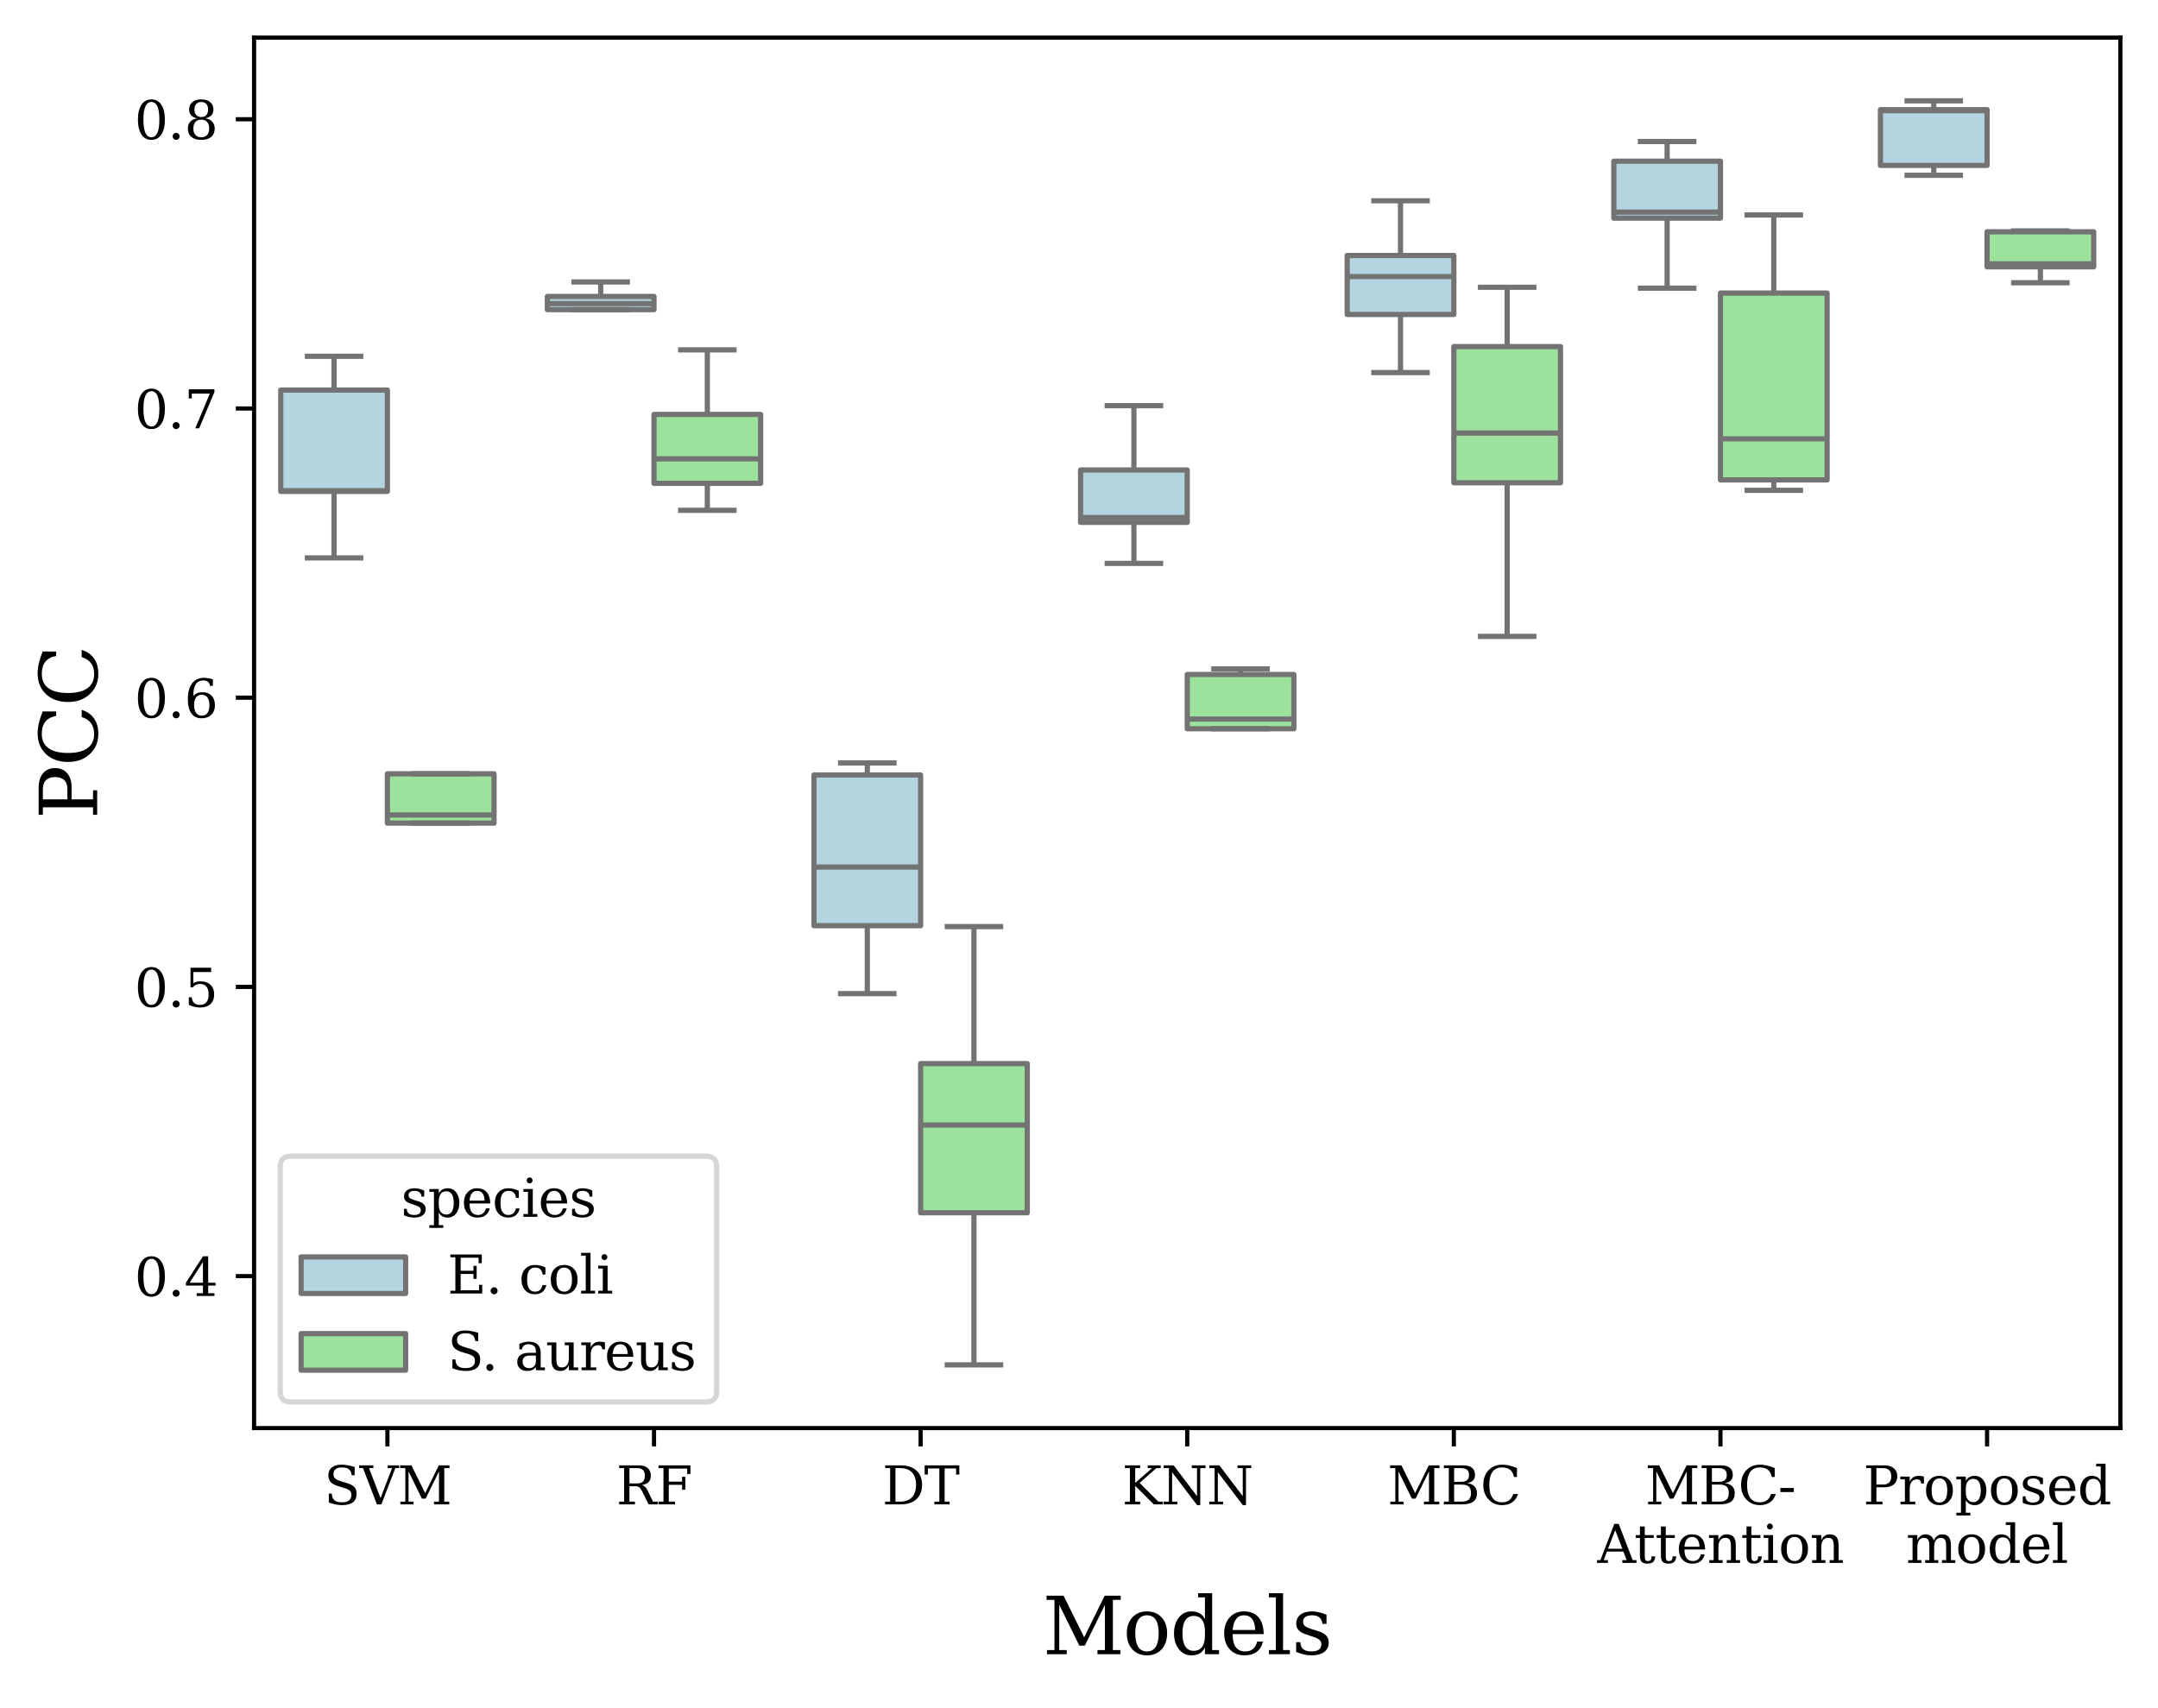 <?xml version="1.0" encoding="utf-8" standalone="no"?>
<!DOCTYPE svg PUBLIC "-//W3C//DTD SVG 1.1//EN"
  "http://www.w3.org/Graphics/SVG/1.1/DTD/svg11.dtd">
<svg xmlns:xlink="http://www.w3.org/1999/xlink" width="412.94pt" height="326.905pt" viewBox="0 0 412.94 326.905" xmlns="http://www.w3.org/2000/svg" version="1.1">
 <defs>
  <style type="text/css">*{stroke-linejoin: round; stroke-linecap: butt}</style>
 </defs>
 <g id="figure_1">
  <g id="patch_1">
   <path d="M 0 326.905 
L 412.94 326.905 
L 412.94 0 
L 0 0 
z
" style="fill: #ffffff"/>
  </g>
  <g id="axes_1">
   <g id="patch_2">
    <path d="M 48.62 273.312 
L 405.74 273.312 
L 405.74 7.2 
L 48.62 7.2 
z
" style="fill: #ffffff"/>
   </g>
   <g id="patch_3">
    <path d="M 74.129 465.634 
L 74.129 465.634 
L 74.129 465.634 
L 74.129 465.634 
z
" clip-path="url(#p4f1db05a1a)" style="fill: #b4d4df; stroke: #737373; stroke-linejoin: miter"/>
   </g>
   <g id="patch_4">
    <path d="M 74.129 465.634 
L 74.129 465.634 
L 74.129 465.634 
L 74.129 465.634 
z
" clip-path="url(#p4f1db05a1a)" style="fill: #9ce29c; stroke: #737373; stroke-linejoin: miter"/>
   </g>
   <g id="matplotlib.axis_1">
    <g id="xtick_1">
     <g id="line2d_1">
      <defs>
       <path id="mb37454477f" d="M 0 0 
L 0 3.5 
" style="stroke: #000000; stroke-width: 0.8"/>
      </defs>
      <g>
       <use xlink:href="#mb37454477f" x="74.129" y="273.312" style="stroke: #000000; stroke-width: 0.8"/>
      </g>
     </g>
     <g id="text_1">
      <!-- SVM -->
      <g transform="translate(61.973 287.91) scale(0.1 -0.1)">
       <defs>
        <path id="DejaVuSerif-53" d="M 594 225 
L 594 1288 
L 953 1284 
Q 969 753 1261 498 
Q 1553 244 2150 244 
Q 2706 244 2998 464 
Q 3291 684 3291 1106 
Q 3291 1444 3114 1625 
Q 2938 1806 2369 1978 
L 1753 2163 
Q 1084 2366 811 2669 
Q 538 2972 538 3500 
Q 538 4094 959 4422 
Q 1381 4750 2144 4750 
Q 2469 4750 2856 4679 
Q 3244 4609 3681 4475 
L 3681 3481 
L 3328 3481 
Q 3275 3975 2998 4195 
Q 2722 4416 2156 4416 
Q 1663 4416 1405 4214 
Q 1147 4013 1147 3628 
Q 1147 3294 1340 3103 
Q 1534 2913 2163 2725 
L 2741 2553 
Q 3375 2363 3645 2067 
Q 3916 1772 3916 1275 
Q 3916 597 3481 253 
Q 3047 -91 2188 -91 
Q 1803 -91 1404 -12 
Q 1006 66 594 225 
z
" transform="scale(0.016)"/>
        <path id="DejaVuSerif-56" d="M 1119 4331 
L 2497 750 
L 3872 4331 
L 3347 4331 
L 3347 4666 
L 4716 4666 
L 4716 4331 
L 4263 4331 
L 2597 0 
L 2059 0 
L 403 4331 
L -63 4331 
L -63 4666 
L 1638 4666 
L 1638 4331 
L 1119 4331 
z
" transform="scale(0.016)"/>
        <path id="DejaVuSerif-4d" d="M 353 0 
L 353 331 
L 947 331 
L 947 4331 
L 319 4331 
L 319 4666 
L 1678 4666 
L 3316 1344 
L 4953 4666 
L 6228 4666 
L 6228 4331 
L 5606 4331 
L 5606 331 
L 6203 331 
L 6203 0 
L 4378 0 
L 4378 331 
L 4972 331 
L 4972 3938 
L 3372 684 
L 2931 684 
L 1331 3938 
L 1331 331 
L 1925 331 
L 1925 0 
L 353 0 
z
" transform="scale(0.016)"/>
       </defs>
       <use xlink:href="#DejaVuSerif-53"/>
       <use xlink:href="#DejaVuSerif-56" x="68.506"/>
       <use xlink:href="#DejaVuSerif-4d" x="140.723"/>
      </g>
     </g>
    </g>
    <g id="xtick_2">
     <g id="line2d_2">
      <g>
       <use xlink:href="#mb37454477f" x="125.146" y="273.312" style="stroke: #000000; stroke-width: 0.8"/>
      </g>
     </g>
     <g id="text_2">
      <!-- RF -->
      <g transform="translate(117.912 287.91) scale(0.1 -0.1)">
       <defs>
        <path id="DejaVuSerif-52" d="M 3066 2316 
Q 3284 2256 3442 2114 
Q 3600 1972 3725 1716 
L 4403 331 
L 4972 331 
L 4972 0 
L 3872 0 
L 3144 1484 
Q 2934 1916 2759 2042 
Q 2584 2169 2278 2169 
L 1581 2169 
L 1581 331 
L 2241 331 
L 2241 0 
L 353 0 
L 353 331 
L 947 331 
L 947 4331 
L 353 4331 
L 353 4666 
L 2719 4666 
Q 3400 4666 3770 4341 
Q 4141 4016 4141 3419 
Q 4141 2938 3870 2661 
Q 3600 2384 3066 2316 
z
M 1581 2503 
L 2503 2503 
Q 2975 2503 3200 2726 
Q 3425 2950 3425 3419 
Q 3425 3888 3200 4109 
Q 2975 4331 2503 4331 
L 1581 4331 
L 1581 2503 
z
" transform="scale(0.016)"/>
        <path id="DejaVuSerif-46" d="M 353 0 
L 353 331 
L 947 331 
L 947 4331 
L 353 4331 
L 353 4666 
L 4172 4666 
L 4172 3628 
L 3788 3628 
L 3788 4281 
L 1581 4281 
L 1581 2719 
L 3175 2719 
L 3175 3303 
L 3559 3303 
L 3559 1753 
L 3175 1753 
L 3175 2338 
L 1581 2338 
L 1581 331 
L 2328 331 
L 2328 0 
L 353 0 
z
" transform="scale(0.016)"/>
       </defs>
       <use xlink:href="#DejaVuSerif-52"/>
       <use xlink:href="#DejaVuSerif-46" x="75.293"/>
      </g>
     </g>
    </g>
    <g id="xtick_3">
     <g id="line2d_3">
      <g>
       <use xlink:href="#mb37454477f" x="176.163" y="273.312" style="stroke: #000000; stroke-width: 0.8"/>
      </g>
     </g>
     <g id="text_3">
      <!-- DT -->
      <g transform="translate(168.819 287.91) scale(0.1 -0.1)">
       <defs>
        <path id="DejaVuSerif-44" d="M 1581 331 
L 2163 331 
Q 3072 331 3558 850 
Q 4044 1369 4044 2338 
Q 4044 3306 3559 3818 
Q 3075 4331 2163 4331 
L 1581 4331 
L 1581 331 
z
M 353 0 
L 353 331 
L 947 331 
L 947 4331 
L 353 4331 
L 353 4666 
L 2209 4666 
Q 3416 4666 4089 4050 
Q 4763 3434 4763 2338 
Q 4763 1238 4088 619 
Q 3413 0 2209 0 
L 353 0 
z
" transform="scale(0.016)"/>
        <path id="DejaVuSerif-54" d="M 1222 0 
L 1222 331 
L 1819 331 
L 1819 4294 
L 447 4294 
L 447 3566 
L 63 3566 
L 63 4666 
L 4206 4666 
L 4206 3566 
L 3822 3566 
L 3822 4294 
L 2450 4294 
L 2450 331 
L 3047 331 
L 3047 0 
L 1222 0 
z
" transform="scale(0.016)"/>
       </defs>
       <use xlink:href="#DejaVuSerif-44"/>
       <use xlink:href="#DejaVuSerif-54" x="80.176"/>
      </g>
     </g>
    </g>
    <g id="xtick_4">
     <g id="line2d_4">
      <g>
       <use xlink:href="#mb37454477f" x="227.18" y="273.312" style="stroke: #000000; stroke-width: 0.8"/>
      </g>
     </g>
     <g id="text_4">
      <!-- KNN -->
      <g transform="translate(214.695 287.91) scale(0.1 -0.1)">
       <defs>
        <path id="DejaVuSerif-4b" d="M 353 0 
L 353 331 
L 947 331 
L 947 4331 
L 353 4331 
L 353 4666 
L 2175 4666 
L 2175 4331 
L 1581 4331 
L 1581 2566 
L 3591 4331 
L 3084 4331 
L 3084 4666 
L 4634 4666 
L 4634 4331 
L 4109 4331 
L 2106 2572 
L 4347 331 
L 4878 331 
L 4878 0 
L 3794 0 
L 1581 2216 
L 1581 331 
L 2175 331 
L 2175 0 
L 353 0 
z
" transform="scale(0.016)"/>
        <path id="DejaVuSerif-4e" d="M 313 0 
L 313 331 
L 941 331 
L 941 4331 
L 313 4331 
L 313 4666 
L 1509 4666 
L 4306 984 
L 4306 4331 
L 3681 4331 
L 3681 4666 
L 5319 4666 
L 5319 4331 
L 4691 4331 
L 4691 -91 
L 4313 -91 
L 1325 3841 
L 1325 331 
L 1953 331 
L 1953 0 
L 313 0 
z
" transform="scale(0.016)"/>
       </defs>
       <use xlink:href="#DejaVuSerif-4b"/>
       <use xlink:href="#DejaVuSerif-4e" x="74.707"/>
       <use xlink:href="#DejaVuSerif-4e" x="162.207"/>
      </g>
     </g>
    </g>
    <g id="xtick_5">
     <g id="line2d_5">
      <g>
       <use xlink:href="#mb37454477f" x="278.197" y="273.312" style="stroke: #000000; stroke-width: 0.8"/>
      </g>
     </g>
     <g id="text_5">
      <!-- MBC -->
      <g transform="translate(265.484 287.91) scale(0.1 -0.1)">
       <defs>
        <path id="DejaVuSerif-42" d="M 1581 331 
L 2516 331 
Q 3078 331 3337 575 
Q 3597 819 3597 1350 
Q 3597 1878 3339 2120 
Q 3081 2363 2516 2363 
L 1581 2363 
L 1581 331 
z
M 1581 2694 
L 2375 2694 
Q 2888 2694 3123 2891 
Q 3359 3088 3359 3513 
Q 3359 3941 3123 4136 
Q 2888 4331 2375 4331 
L 1581 4331 
L 1581 2694 
z
M 353 0 
L 353 331 
L 947 331 
L 947 4331 
L 353 4331 
L 353 4666 
L 2656 4666 
Q 3363 4666 3720 4377 
Q 4078 4088 4078 3513 
Q 4078 3097 3829 2850 
Q 3581 2603 3103 2547 
Q 3697 2472 4005 2167 
Q 4313 1863 4313 1350 
Q 4313 656 3875 328 
Q 3438 0 2509 0 
L 353 0 
z
" transform="scale(0.016)"/>
        <path id="DejaVuSerif-43" d="M 4513 1234 
Q 4306 581 3820 245 
Q 3334 -91 2591 -91 
Q 2134 -91 1743 65 
Q 1353 222 1050 525 
Q 700 875 529 1320 
Q 359 1766 359 2328 
Q 359 3416 987 4083 
Q 1616 4750 2644 4750 
Q 3025 4750 3456 4650 
Q 3888 4550 4384 4347 
L 4384 3272 
L 4031 3272 
Q 3916 3859 3567 4137 
Q 3219 4416 2591 4416 
Q 1844 4416 1459 3886 
Q 1075 3356 1075 2328 
Q 1075 1303 1459 773 
Q 1844 244 2591 244 
Q 3113 244 3450 492 
Q 3788 741 3938 1234 
L 4513 1234 
z
" transform="scale(0.016)"/>
       </defs>
       <use xlink:href="#DejaVuSerif-4d"/>
       <use xlink:href="#DejaVuSerif-42" x="102.393"/>
       <use xlink:href="#DejaVuSerif-43" x="177.754"/>
      </g>
     </g>
    </g>
    <g id="xtick_6">
     <g id="line2d_6">
      <g>
       <use xlink:href="#mb37454477f" x="329.215" y="273.312" style="stroke: #000000; stroke-width: 0.8"/>
      </g>
     </g>
     <g id="text_6">
      <!-- MBC- -->
      <g transform="translate(314.811 287.91) scale(0.1 -0.1)">
       <defs>
        <path id="DejaVuSerif-2d" d="M 281 1959 
L 1881 1959 
L 1881 1472 
L 281 1472 
L 281 1959 
z
" transform="scale(0.016)"/>
       </defs>
       <use xlink:href="#DejaVuSerif-4d"/>
       <use xlink:href="#DejaVuSerif-42" x="102.393"/>
       <use xlink:href="#DejaVuSerif-43" x="177.754"/>
       <use xlink:href="#DejaVuSerif-2d" x="254.268"/>
      </g>
      <!-- Attention -->
      <g transform="translate(305.654 299.108) scale(0.1 -0.1)">
       <defs>
        <path id="DejaVuSerif-41" d="M 1281 1691 
L 2994 1691 
L 2138 3909 
L 1281 1691 
z
M -38 0 
L -38 331 
L 372 331 
L 2034 4666 
L 2559 4666 
L 4225 331 
L 4684 331 
L 4684 0 
L 2988 0 
L 2988 331 
L 3506 331 
L 3116 1356 
L 1153 1356 
L 763 331 
L 1275 331 
L 1275 0 
L -38 0 
z
" transform="scale(0.016)"/>
        <path id="DejaVuSerif-74" d="M 691 2988 
L 184 2988 
L 184 3322 
L 691 3322 
L 691 4353 
L 1269 4353 
L 1269 3322 
L 2350 3322 
L 2350 2988 
L 1269 2988 
L 1269 878 
Q 1269 456 1350 337 
Q 1431 219 1650 219 
Q 1875 219 1978 351 
Q 2081 484 2088 781 
L 2522 781 
Q 2497 328 2275 118 
Q 2053 -91 1600 -91 
Q 1103 -91 897 129 
Q 691 350 691 878 
L 691 2988 
z
" transform="scale(0.016)"/>
        <path id="DejaVuSerif-65" d="M 3469 1600 
L 991 1600 
L 991 1575 
Q 991 903 1244 561 
Q 1497 219 1991 219 
Q 2369 219 2611 417 
Q 2853 616 2950 1006 
L 3413 1006 
Q 3275 459 2904 184 
Q 2534 -91 1931 -91 
Q 1203 -91 761 389 
Q 319 869 319 1663 
Q 319 2450 753 2931 
Q 1188 3413 1894 3413 
Q 2647 3413 3050 2948 
Q 3453 2484 3469 1600 
z
M 2791 1931 
Q 2772 2513 2545 2808 
Q 2319 3103 1894 3103 
Q 1497 3103 1269 2806 
Q 1041 2509 991 1931 
L 2791 1931 
z
" transform="scale(0.016)"/>
        <path id="DejaVuSerif-6e" d="M 263 0 
L 263 331 
L 781 331 
L 781 2988 
L 231 2988 
L 231 3322 
L 1356 3322 
L 1356 2731 
Q 1516 3069 1770 3241 
Q 2025 3413 2363 3413 
Q 2913 3413 3172 3097 
Q 3431 2781 3431 2113 
L 3431 331 
L 3944 331 
L 3944 0 
L 2356 0 
L 2356 331 
L 2853 331 
L 2853 1931 
Q 2853 2541 2703 2767 
Q 2553 2994 2175 2994 
Q 1775 2994 1565 2701 
Q 1356 2409 1356 1850 
L 1356 331 
L 1856 331 
L 1856 0 
L 263 0 
z
" transform="scale(0.016)"/>
        <path id="DejaVuSerif-69" d="M 622 4353 
Q 622 4497 726 4603 
Q 831 4709 978 4709 
Q 1122 4709 1226 4603 
Q 1331 4497 1331 4353 
Q 1331 4206 1228 4103 
Q 1125 4000 978 4000 
Q 831 4000 726 4103 
Q 622 4206 622 4353 
z
M 1356 331 
L 1900 331 
L 1900 0 
L 231 0 
L 231 331 
L 781 331 
L 781 2988 
L 231 2988 
L 231 3322 
L 1356 3322 
L 1356 331 
z
" transform="scale(0.016)"/>
        <path id="DejaVuSerif-6f" d="M 1925 219 
Q 2388 219 2623 584 
Q 2859 950 2859 1663 
Q 2859 2375 2623 2739 
Q 2388 3103 1925 3103 
Q 1463 3103 1227 2739 
Q 991 2375 991 1663 
Q 991 950 1228 584 
Q 1466 219 1925 219 
z
M 1925 -91 
Q 1200 -91 759 389 
Q 319 869 319 1663 
Q 319 2456 758 2934 
Q 1197 3413 1925 3413 
Q 2653 3413 3092 2934 
Q 3531 2456 3531 1663 
Q 3531 869 3092 389 
Q 2653 -91 1925 -91 
z
" transform="scale(0.016)"/>
       </defs>
       <use xlink:href="#DejaVuSerif-41"/>
       <use xlink:href="#DejaVuSerif-74" x="70.467"/>
       <use xlink:href="#DejaVuSerif-74" x="110.652"/>
       <use xlink:href="#DejaVuSerif-65" x="150.838"/>
       <use xlink:href="#DejaVuSerif-6e" x="210.018"/>
       <use xlink:href="#DejaVuSerif-74" x="274.422"/>
       <use xlink:href="#DejaVuSerif-69" x="314.607"/>
       <use xlink:href="#DejaVuSerif-6f" x="346.59"/>
       <use xlink:href="#DejaVuSerif-6e" x="406.795"/>
      </g>
     </g>
    </g>
    <g id="xtick_7">
     <g id="line2d_7">
      <g>
       <use xlink:href="#mb37454477f" x="380.232" y="273.312" style="stroke: #000000; stroke-width: 0.8"/>
      </g>
     </g>
     <g id="text_7">
      <!-- Proposed -->
      <g transform="translate(356.531 287.91) scale(0.1 -0.1)">
       <defs>
        <path id="DejaVuSerif-50" d="M 1581 2375 
L 2406 2375 
Q 2872 2375 3115 2626 
Q 3359 2878 3359 3353 
Q 3359 3831 3115 4081 
Q 2872 4331 2406 4331 
L 1581 4331 
L 1581 2375 
z
M 353 0 
L 353 331 
L 947 331 
L 947 4331 
L 353 4331 
L 353 4666 
L 2559 4666 
Q 3259 4666 3668 4311 
Q 4078 3956 4078 3353 
Q 4078 2753 3668 2397 
Q 3259 2041 2559 2041 
L 1581 2041 
L 1581 331 
L 2303 331 
L 2303 0 
L 353 0 
z
" transform="scale(0.016)"/>
        <path id="DejaVuSerif-72" d="M 3059 3328 
L 3059 2497 
L 2728 2497 
Q 2713 2744 2591 2866 
Q 2469 2988 2234 2988 
Q 1809 2988 1582 2694 
Q 1356 2400 1356 1850 
L 1356 331 
L 2022 331 
L 2022 0 
L 263 0 
L 263 331 
L 781 331 
L 781 2994 
L 231 2994 
L 231 3322 
L 1356 3322 
L 1356 2731 
Q 1525 3078 1790 3245 
Q 2056 3413 2438 3413 
Q 2578 3413 2733 3391 
Q 2888 3369 3059 3328 
z
" transform="scale(0.016)"/>
        <path id="DejaVuSerif-70" d="M 1313 1825 
L 1313 1497 
Q 1313 897 1542 583 
Q 1772 269 2209 269 
Q 2650 269 2876 622 
Q 3103 975 3103 1663 
Q 3103 2353 2876 2703 
Q 2650 3053 2209 3053 
Q 1772 3053 1542 2737 
Q 1313 2422 1313 1825 
z
M 738 2988 
L 184 2988 
L 184 3322 
L 1313 3322 
L 1313 2803 
Q 1481 3116 1742 3264 
Q 2003 3413 2388 3413 
Q 3000 3413 3387 2928 
Q 3775 2444 3775 1663 
Q 3775 881 3387 395 
Q 3000 -91 2388 -91 
Q 2003 -91 1742 57 
Q 1481 206 1313 519 
L 1313 -997 
L 1856 -997 
L 1856 -1331 
L 184 -1331 
L 184 -997 
L 738 -997 
L 738 2988 
z
" transform="scale(0.016)"/>
        <path id="DejaVuSerif-73" d="M 359 184 
L 359 959 
L 691 959 
Q 703 588 923 403 
Q 1144 219 1575 219 
Q 1963 219 2166 364 
Q 2369 509 2369 788 
Q 2369 1006 2220 1140 
Q 2072 1275 1594 1428 
L 1178 1569 
Q 750 1706 558 1912 
Q 366 2119 366 2438 
Q 366 2894 700 3153 
Q 1034 3413 1625 3413 
Q 1888 3413 2178 3344 
Q 2469 3275 2778 3144 
L 2778 2419 
L 2447 2419 
Q 2434 2741 2221 2922 
Q 2009 3103 1644 3103 
Q 1281 3103 1095 2975 
Q 909 2847 909 2591 
Q 909 2381 1050 2254 
Q 1191 2128 1613 1997 
L 2069 1856 
Q 2541 1709 2748 1489 
Q 2956 1269 2956 922 
Q 2956 450 2595 179 
Q 2234 -91 1600 -91 
Q 1278 -91 972 -22 
Q 666 47 359 184 
z
" transform="scale(0.016)"/>
        <path id="DejaVuSerif-64" d="M 3359 331 
L 3909 331 
L 3909 0 
L 2784 0 
L 2784 519 
Q 2616 206 2355 57 
Q 2094 -91 1709 -91 
Q 1097 -91 708 395 
Q 319 881 319 1663 
Q 319 2444 706 2928 
Q 1094 3413 1709 3413 
Q 2094 3413 2355 3264 
Q 2616 3116 2784 2803 
L 2784 4531 
L 2241 4531 
L 2241 4863 
L 3359 4863 
L 3359 331 
z
M 2784 1497 
L 2784 1825 
Q 2784 2422 2554 2737 
Q 2325 3053 1888 3053 
Q 1444 3053 1217 2703 
Q 991 2353 991 1663 
Q 991 975 1217 622 
Q 1444 269 1888 269 
Q 2325 269 2554 583 
Q 2784 897 2784 1497 
z
" transform="scale(0.016)"/>
       </defs>
       <use xlink:href="#DejaVuSerif-50"/>
       <use xlink:href="#DejaVuSerif-72" x="67.285"/>
       <use xlink:href="#DejaVuSerif-6f" x="115.088"/>
       <use xlink:href="#DejaVuSerif-70" x="175.293"/>
       <use xlink:href="#DejaVuSerif-6f" x="239.307"/>
       <use xlink:href="#DejaVuSerif-73" x="299.512"/>
       <use xlink:href="#DejaVuSerif-65" x="350.83"/>
       <use xlink:href="#DejaVuSerif-64" x="410.01"/>
      </g>
      <!-- model -->
      <g transform="translate(364.721 299.108) scale(0.1 -0.1)">
       <defs>
        <path id="DejaVuSerif-6d" d="M 3316 2675 
Q 3481 3041 3739 3227 
Q 3997 3413 4341 3413 
Q 4863 3413 5119 3089 
Q 5375 2766 5375 2113 
L 5375 331 
L 5894 331 
L 5894 0 
L 4300 0 
L 4300 331 
L 4800 331 
L 4800 2047 
Q 4800 2556 4650 2772 
Q 4500 2988 4153 2988 
Q 3769 2988 3567 2697 
Q 3366 2406 3366 1850 
L 3366 331 
L 3866 331 
L 3866 0 
L 2291 0 
L 2291 331 
L 2791 331 
L 2791 2069 
Q 2791 2566 2641 2777 
Q 2491 2988 2144 2988 
Q 1759 2988 1557 2697 
Q 1356 2406 1356 1850 
L 1356 331 
L 1856 331 
L 1856 0 
L 263 0 
L 263 331 
L 781 331 
L 781 2994 
L 231 2994 
L 231 3322 
L 1356 3322 
L 1356 2731 
Q 1516 3063 1762 3238 
Q 2009 3413 2322 3413 
Q 2709 3413 2968 3220 
Q 3228 3028 3316 2675 
z
" transform="scale(0.016)"/>
        <path id="DejaVuSerif-6c" d="M 1313 331 
L 1856 331 
L 1856 0 
L 184 0 
L 184 331 
L 738 331 
L 738 4531 
L 184 4531 
L 184 4863 
L 1313 4863 
L 1313 331 
z
" transform="scale(0.016)"/>
       </defs>
       <use xlink:href="#DejaVuSerif-6d"/>
       <use xlink:href="#DejaVuSerif-6f" x="94.824"/>
       <use xlink:href="#DejaVuSerif-64" x="155.029"/>
       <use xlink:href="#DejaVuSerif-65" x="219.043"/>
       <use xlink:href="#DejaVuSerif-6c" x="278.223"/>
      </g>
     </g>
    </g>
    <g id="text_8">
     <!-- Models -->
     <g transform="translate(199.498 316.586) scale(0.15 -0.15)">
      <use xlink:href="#DejaVuSerif-4d"/>
      <use xlink:href="#DejaVuSerif-6f" x="102.393"/>
      <use xlink:href="#DejaVuSerif-64" x="162.598"/>
      <use xlink:href="#DejaVuSerif-65" x="226.611"/>
      <use xlink:href="#DejaVuSerif-6c" x="285.791"/>
      <use xlink:href="#DejaVuSerif-73" x="317.773"/>
     </g>
    </g>
   </g>
   <g id="matplotlib.axis_2">
    <g id="ytick_1">
     <g id="line2d_8">
      <defs>
       <path id="m76926721e9" d="M 0 0 
L -3.5 0 
" style="stroke: #000000; stroke-width: 0.8"/>
      </defs>
      <g>
       <use xlink:href="#m76926721e9" x="48.62" y="244.228" style="stroke: #000000; stroke-width: 0.8"/>
      </g>
     </g>
     <g id="text_9">
      <!-- 0.4 -->
      <g transform="translate(25.717 248.028) scale(0.1 -0.1)">
       <defs>
        <path id="DejaVuSerif-30" d="M 2034 219 
Q 2513 219 2750 744 
Q 2988 1269 2988 2328 
Q 2988 3391 2750 3916 
Q 2513 4441 2034 4441 
Q 1556 4441 1318 3916 
Q 1081 3391 1081 2328 
Q 1081 1269 1318 744 
Q 1556 219 2034 219 
z
M 2034 -91 
Q 1275 -91 848 546 
Q 422 1184 422 2328 
Q 422 3475 848 4112 
Q 1275 4750 2034 4750 
Q 2797 4750 3222 4112 
Q 3647 3475 3647 2328 
Q 3647 1184 3222 546 
Q 2797 -91 2034 -91 
z
" transform="scale(0.016)"/>
        <path id="DejaVuSerif-2e" d="M 603 325 
Q 603 500 722 622 
Q 841 744 1019 744 
Q 1191 744 1312 622 
Q 1434 500 1434 325 
Q 1434 153 1312 31 
Q 1191 -91 1019 -91 
Q 841 -91 722 29 
Q 603 150 603 325 
z
" transform="scale(0.016)"/>
        <path id="DejaVuSerif-34" d="M 2234 1581 
L 2234 4063 
L 641 1581 
L 2234 1581 
z
M 3609 0 
L 1484 0 
L 1484 331 
L 2234 331 
L 2234 1247 
L 197 1247 
L 197 1588 
L 2241 4750 
L 2859 4750 
L 2859 1581 
L 3750 1581 
L 3750 1247 
L 2859 1247 
L 2859 331 
L 3609 331 
L 3609 0 
z
" transform="scale(0.016)"/>
       </defs>
       <use xlink:href="#DejaVuSerif-30"/>
       <use xlink:href="#DejaVuSerif-2e" x="63.623"/>
       <use xlink:href="#DejaVuSerif-34" x="95.41"/>
      </g>
     </g>
    </g>
    <g id="ytick_2">
     <g id="line2d_9">
      <g>
       <use xlink:href="#m76926721e9" x="48.62" y="188.877" style="stroke: #000000; stroke-width: 0.8"/>
      </g>
     </g>
     <g id="text_10">
      <!-- 0.5 -->
      <g transform="translate(25.717 192.676) scale(0.1 -0.1)">
       <defs>
        <path id="DejaVuSerif-35" d="M 3219 4666 
L 3219 4153 
L 1081 4153 
L 1081 2816 
Q 1244 2928 1461 2984 
Q 1678 3041 1947 3041 
Q 2703 3041 3140 2622 
Q 3578 2203 3578 1478 
Q 3578 738 3136 323 
Q 2694 -91 1894 -91 
Q 1572 -91 1234 -12 
Q 897 66 544 225 
L 544 1131 
L 897 1131 
Q 925 688 1179 453 
Q 1434 219 1894 219 
Q 2388 219 2653 544 
Q 2919 869 2919 1478 
Q 2919 2084 2655 2407 
Q 2391 2731 1894 2731 
Q 1613 2731 1398 2631 
Q 1184 2531 1019 2322 
L 750 2322 
L 750 4666 
L 3219 4666 
z
" transform="scale(0.016)"/>
       </defs>
       <use xlink:href="#DejaVuSerif-30"/>
       <use xlink:href="#DejaVuSerif-2e" x="63.623"/>
       <use xlink:href="#DejaVuSerif-35" x="95.41"/>
      </g>
     </g>
    </g>
    <g id="ytick_3">
     <g id="line2d_10">
      <g>
       <use xlink:href="#m76926721e9" x="48.62" y="133.526" style="stroke: #000000; stroke-width: 0.8"/>
      </g>
     </g>
     <g id="text_11">
      <!-- 0.6 -->
      <g transform="translate(25.717 137.325) scale(0.1 -0.1)">
       <defs>
        <path id="DejaVuSerif-36" d="M 2094 219 
Q 2534 219 2771 542 
Q 3009 866 3009 1472 
Q 3009 2078 2771 2401 
Q 2534 2725 2094 2725 
Q 1647 2725 1412 2412 
Q 1178 2100 1178 1509 
Q 1178 888 1415 553 
Q 1653 219 2094 219 
z
M 1075 2569 
Q 1288 2803 1556 2918 
Q 1825 3034 2163 3034 
Q 2859 3034 3264 2615 
Q 3669 2197 3669 1472 
Q 3669 763 3233 336 
Q 2797 -91 2069 -91 
Q 1278 -91 853 498 
Q 428 1088 428 2181 
Q 428 3406 931 4078 
Q 1434 4750 2350 4750 
Q 2597 4750 2869 4703 
Q 3141 4656 3425 4563 
L 3425 3794 
L 3072 3794 
Q 3034 4109 2831 4275 
Q 2628 4441 2284 4441 
Q 1678 4441 1381 3981 
Q 1084 3522 1075 2569 
z
" transform="scale(0.016)"/>
       </defs>
       <use xlink:href="#DejaVuSerif-30"/>
       <use xlink:href="#DejaVuSerif-2e" x="63.623"/>
       <use xlink:href="#DejaVuSerif-36" x="95.41"/>
      </g>
     </g>
    </g>
    <g id="ytick_4">
     <g id="line2d_11">
      <g>
       <use xlink:href="#m76926721e9" x="48.62" y="78.175" style="stroke: #000000; stroke-width: 0.8"/>
      </g>
     </g>
     <g id="text_12">
      <!-- 0.7 -->
      <g transform="translate(25.717 81.974) scale(0.1 -0.1)">
       <defs>
        <path id="DejaVuSerif-37" d="M 3609 4347 
L 1784 0 
L 1319 0 
L 3059 4153 
L 903 4153 
L 903 3578 
L 538 3578 
L 538 4666 
L 3609 4666 
L 3609 4347 
z
" transform="scale(0.016)"/>
       </defs>
       <use xlink:href="#DejaVuSerif-30"/>
       <use xlink:href="#DejaVuSerif-2e" x="63.623"/>
       <use xlink:href="#DejaVuSerif-37" x="95.41"/>
      </g>
     </g>
    </g>
    <g id="ytick_5">
     <g id="line2d_12">
      <g>
       <use xlink:href="#m76926721e9" x="48.62" y="22.823" style="stroke: #000000; stroke-width: 0.8"/>
      </g>
     </g>
     <g id="text_13">
      <!-- 0.8 -->
      <g transform="translate(25.717 26.622) scale(0.1 -0.1)">
       <defs>
        <path id="DejaVuSerif-38" d="M 2981 1275 
Q 2981 1775 2732 2051 
Q 2484 2328 2034 2328 
Q 1584 2328 1336 2051 
Q 1088 1775 1088 1275 
Q 1088 772 1336 495 
Q 1584 219 2034 219 
Q 2484 219 2732 495 
Q 2981 772 2981 1275 
z
M 2853 3541 
Q 2853 3966 2637 4203 
Q 2422 4441 2034 4441 
Q 1650 4441 1433 4203 
Q 1216 3966 1216 3541 
Q 1216 3113 1433 2875 
Q 1650 2638 2034 2638 
Q 2422 2638 2637 2875 
Q 2853 3113 2853 3541 
z
M 2516 2484 
Q 3047 2413 3344 2092 
Q 3641 1772 3641 1275 
Q 3641 619 3225 264 
Q 2809 -91 2034 -91 
Q 1263 -91 845 264 
Q 428 619 428 1275 
Q 428 1772 725 2092 
Q 1022 2413 1556 2484 
Q 1084 2569 832 2842 
Q 581 3116 581 3541 
Q 581 4103 968 4426 
Q 1356 4750 2034 4750 
Q 2713 4750 3100 4426 
Q 3488 4103 3488 3541 
Q 3488 3116 3236 2842 
Q 2984 2569 2516 2484 
z
" transform="scale(0.016)"/>
       </defs>
       <use xlink:href="#DejaVuSerif-30"/>
       <use xlink:href="#DejaVuSerif-2e" x="63.623"/>
       <use xlink:href="#DejaVuSerif-38" x="95.41"/>
      </g>
     </g>
    </g>
    <g id="text_14">
     <!-- PCC -->
     <g transform="translate(18.598 156.779) rotate(-90) scale(0.15 -0.15)">
      <use xlink:href="#DejaVuSerif-50"/>
      <use xlink:href="#DejaVuSerif-43" x="67.285"/>
      <use xlink:href="#DejaVuSerif-43" x="143.799"/>
     </g>
    </g>
   </g>
   <g id="patch_5">
    <path d="M 53.722 94.042 
L 74.129 94.042 
L 74.129 74.652 
L 53.722 74.652 
L 53.722 94.042 
z
" clip-path="url(#p4f1db05a1a)" style="fill: #b4d4df; stroke: #737373; stroke-linejoin: miter"/>
   </g>
   <g id="line2d_13">
    <path d="M 63.925 94.042 
L 63.925 106.779 
" clip-path="url(#p4f1db05a1a)" style="fill: none; stroke: #737373"/>
   </g>
   <g id="line2d_14">
    <path d="M 63.925 74.652 
L 63.925 68.189 
" clip-path="url(#p4f1db05a1a)" style="fill: none; stroke: #737373"/>
   </g>
   <g id="line2d_15">
    <path d="M 58.824 106.779 
L 69.027 106.779 
" clip-path="url(#p4f1db05a1a)" style="fill: none; stroke: #737373; stroke-linecap: square"/>
   </g>
   <g id="line2d_16">
    <path d="M 58.824 68.189 
L 69.027 68.189 
" clip-path="url(#p4f1db05a1a)" style="fill: none; stroke: #737373; stroke-linecap: square"/>
   </g>
   <g id="patch_6">
    <path d="M 104.739 59.263 
L 125.146 59.263 
L 125.146 56.739 
L 104.739 56.739 
L 104.739 59.263 
z
" clip-path="url(#p4f1db05a1a)" style="fill: #b4d4df; stroke: #737373; stroke-linejoin: miter"/>
   </g>
   <g id="line2d_17">
    <path d="M 114.943 59.263 
L 114.943 59.263 
" clip-path="url(#p4f1db05a1a)" style="fill: none; stroke: #737373"/>
   </g>
   <g id="line2d_18">
    <path d="M 114.943 56.739 
L 114.943 53.964 
" clip-path="url(#p4f1db05a1a)" style="fill: none; stroke: #737373"/>
   </g>
   <g id="line2d_19">
    <path d="M 109.841 59.263 
L 120.044 59.263 
" clip-path="url(#p4f1db05a1a)" style="fill: none; stroke: #737373; stroke-linecap: square"/>
   </g>
   <g id="line2d_20">
    <path d="M 109.841 53.964 
L 120.044 53.964 
" clip-path="url(#p4f1db05a1a)" style="fill: none; stroke: #737373; stroke-linecap: square"/>
   </g>
   <g id="patch_7">
    <path d="M 155.756 177.164 
L 176.163 177.164 
L 176.163 148.316 
L 155.756 148.316 
L 155.756 177.164 
z
" clip-path="url(#p4f1db05a1a)" style="fill: #b4d4df; stroke: #737373; stroke-linejoin: miter"/>
   </g>
   <g id="line2d_21">
    <path d="M 165.96 177.164 
L 165.96 190.171 
" clip-path="url(#p4f1db05a1a)" style="fill: none; stroke: #737373"/>
   </g>
   <g id="line2d_22">
    <path d="M 165.96 148.316 
L 165.96 146.009 
" clip-path="url(#p4f1db05a1a)" style="fill: none; stroke: #737373"/>
   </g>
   <g id="line2d_23">
    <path d="M 160.858 190.171 
L 171.061 190.171 
" clip-path="url(#p4f1db05a1a)" style="fill: none; stroke: #737373; stroke-linecap: square"/>
   </g>
   <g id="line2d_24">
    <path d="M 160.858 146.009 
L 171.061 146.009 
" clip-path="url(#p4f1db05a1a)" style="fill: none; stroke: #737373; stroke-linecap: square"/>
   </g>
   <g id="patch_8">
    <path d="M 206.773 99.974 
L 227.18 99.974 
L 227.18 89.953 
L 206.773 89.953 
L 206.773 99.974 
z
" clip-path="url(#p4f1db05a1a)" style="fill: #b4d4df; stroke: #737373; stroke-linejoin: miter"/>
   </g>
   <g id="line2d_25">
    <path d="M 216.977 99.974 
L 216.977 107.825 
" clip-path="url(#p4f1db05a1a)" style="fill: none; stroke: #737373"/>
   </g>
   <g id="line2d_26">
    <path d="M 216.977 89.953 
L 216.977 77.642 
" clip-path="url(#p4f1db05a1a)" style="fill: none; stroke: #737373"/>
   </g>
   <g id="line2d_27">
    <path d="M 211.875 107.825 
L 222.079 107.825 
" clip-path="url(#p4f1db05a1a)" style="fill: none; stroke: #737373; stroke-linecap: square"/>
   </g>
   <g id="line2d_28">
    <path d="M 211.875 77.642 
L 222.079 77.642 
" clip-path="url(#p4f1db05a1a)" style="fill: none; stroke: #737373; stroke-linecap: square"/>
   </g>
   <g id="patch_9">
    <path d="M 257.791 60.185 
L 278.197 60.185 
L 278.197 48.894 
L 257.791 48.894 
L 257.791 60.185 
z
" clip-path="url(#p4f1db05a1a)" style="fill: #b4d4df; stroke: #737373; stroke-linejoin: miter"/>
   </g>
   <g id="line2d_29">
    <path d="M 267.994 60.185 
L 267.994 71.311 
" clip-path="url(#p4f1db05a1a)" style="fill: none; stroke: #737373"/>
   </g>
   <g id="line2d_30">
    <path d="M 267.994 48.894 
L 267.994 38.432 
" clip-path="url(#p4f1db05a1a)" style="fill: none; stroke: #737373"/>
   </g>
   <g id="line2d_31">
    <path d="M 262.892 71.311 
L 273.096 71.311 
" clip-path="url(#p4f1db05a1a)" style="fill: none; stroke: #737373; stroke-linecap: square"/>
   </g>
   <g id="line2d_32">
    <path d="M 262.892 38.432 
L 273.096 38.432 
" clip-path="url(#p4f1db05a1a)" style="fill: none; stroke: #737373; stroke-linecap: square"/>
   </g>
   <g id="patch_10">
    <path d="M 308.808 41.753 
L 329.215 41.753 
L 329.215 30.849 
L 308.808 30.849 
L 308.808 41.753 
z
" clip-path="url(#p4f1db05a1a)" style="fill: #b4d4df; stroke: #737373; stroke-linejoin: miter"/>
   </g>
   <g id="line2d_33">
    <path d="M 319.011 41.753 
L 319.011 55.148 
" clip-path="url(#p4f1db05a1a)" style="fill: none; stroke: #737373"/>
   </g>
   <g id="line2d_34">
    <path d="M 319.011 30.849 
L 319.011 27.085 
" clip-path="url(#p4f1db05a1a)" style="fill: none; stroke: #737373"/>
   </g>
   <g id="line2d_35">
    <path d="M 313.909 55.148 
L 324.113 55.148 
" clip-path="url(#p4f1db05a1a)" style="fill: none; stroke: #737373; stroke-linecap: square"/>
   </g>
   <g id="line2d_36">
    <path d="M 313.909 27.085 
L 324.113 27.085 
" clip-path="url(#p4f1db05a1a)" style="fill: none; stroke: #737373; stroke-linecap: square"/>
   </g>
   <g id="patch_11">
    <path d="M 359.825 31.659 
L 380.232 31.659 
L 380.232 20.997 
L 359.825 20.997 
L 359.825 31.659 
z
" clip-path="url(#p4f1db05a1a)" style="fill: #b4d4df; stroke: #737373; stroke-linejoin: miter"/>
   </g>
   <g id="line2d_37">
    <path d="M 370.028 31.659 
L 370.028 33.547 
" clip-path="url(#p4f1db05a1a)" style="fill: none; stroke: #737373"/>
   </g>
   <g id="line2d_38">
    <path d="M 370.028 20.997 
L 370.028 19.296 
" clip-path="url(#p4f1db05a1a)" style="fill: none; stroke: #737373"/>
   </g>
   <g id="line2d_39">
    <path d="M 364.927 33.547 
L 375.13 33.547 
" clip-path="url(#p4f1db05a1a)" style="fill: none; stroke: #737373; stroke-linecap: square"/>
   </g>
   <g id="line2d_40">
    <path d="M 364.927 19.296 
L 375.13 19.296 
" clip-path="url(#p4f1db05a1a)" style="fill: none; stroke: #737373; stroke-linecap: square"/>
   </g>
   <g id="patch_12">
    <path d="M 74.129 157.533 
L 94.536 157.533 
L 94.536 148.089 
L 74.129 148.089 
L 74.129 157.533 
z
" clip-path="url(#p4f1db05a1a)" style="fill: #9ce29c; stroke: #737373; stroke-linejoin: miter"/>
   </g>
   <g id="line2d_41">
    <path d="M 84.332 157.533 
L 84.332 157.533 
" clip-path="url(#p4f1db05a1a)" style="fill: none; stroke: #737373"/>
   </g>
   <g id="line2d_42">
    <path d="M 84.332 148.089 
L 84.332 148.089 
" clip-path="url(#p4f1db05a1a)" style="fill: none; stroke: #737373"/>
   </g>
   <g id="line2d_43">
    <path d="M 79.231 157.533 
L 89.434 157.533 
" clip-path="url(#p4f1db05a1a)" style="fill: none; stroke: #737373; stroke-linecap: square"/>
   </g>
   <g id="line2d_44">
    <path d="M 79.231 148.089 
L 89.434 148.089 
" clip-path="url(#p4f1db05a1a)" style="fill: none; stroke: #737373; stroke-linecap: square"/>
   </g>
   <g id="patch_13">
    <path d="M 125.146 92.504 
L 145.553 92.504 
L 145.553 79.314 
L 125.146 79.314 
L 125.146 92.504 
z
" clip-path="url(#p4f1db05a1a)" style="fill: #9ce29c; stroke: #737373; stroke-linejoin: miter"/>
   </g>
   <g id="line2d_45">
    <path d="M 135.349 92.504 
L 135.349 97.671 
" clip-path="url(#p4f1db05a1a)" style="fill: none; stroke: #737373"/>
   </g>
   <g id="line2d_46">
    <path d="M 135.349 79.314 
L 135.349 66.96 
" clip-path="url(#p4f1db05a1a)" style="fill: none; stroke: #737373"/>
   </g>
   <g id="line2d_47">
    <path d="M 130.248 97.671 
L 140.451 97.671 
" clip-path="url(#p4f1db05a1a)" style="fill: none; stroke: #737373; stroke-linecap: square"/>
   </g>
   <g id="line2d_48">
    <path d="M 130.248 66.96 
L 140.451 66.96 
" clip-path="url(#p4f1db05a1a)" style="fill: none; stroke: #737373; stroke-linecap: square"/>
   </g>
   <g id="patch_14">
    <path d="M 176.163 232.104 
L 196.57 232.104 
L 196.57 203.557 
L 176.163 203.557 
L 176.163 232.104 
z
" clip-path="url(#p4f1db05a1a)" style="fill: #9ce29c; stroke: #737373; stroke-linejoin: miter"/>
   </g>
   <g id="line2d_49">
    <path d="M 186.367 232.104 
L 186.367 261.216 
" clip-path="url(#p4f1db05a1a)" style="fill: none; stroke: #737373"/>
   </g>
   <g id="line2d_50">
    <path d="M 186.367 203.557 
L 186.367 177.341 
" clip-path="url(#p4f1db05a1a)" style="fill: none; stroke: #737373"/>
   </g>
   <g id="line2d_51">
    <path d="M 181.265 261.216 
L 191.468 261.216 
" clip-path="url(#p4f1db05a1a)" style="fill: none; stroke: #737373; stroke-linecap: square"/>
   </g>
   <g id="line2d_52">
    <path d="M 181.265 177.341 
L 191.468 177.341 
" clip-path="url(#p4f1db05a1a)" style="fill: none; stroke: #737373; stroke-linecap: square"/>
   </g>
   <g id="patch_15">
    <path d="M 227.18 139.474 
L 247.587 139.474 
L 247.587 129.086 
L 227.18 129.086 
L 227.18 139.474 
z
" clip-path="url(#p4f1db05a1a)" style="fill: #9ce29c; stroke: #737373; stroke-linejoin: miter"/>
   </g>
   <g id="line2d_53">
    <path d="M 237.384 139.474 
L 237.384 139.474 
" clip-path="url(#p4f1db05a1a)" style="fill: none; stroke: #737373"/>
   </g>
   <g id="line2d_54">
    <path d="M 237.384 129.086 
L 237.384 128.011 
" clip-path="url(#p4f1db05a1a)" style="fill: none; stroke: #737373"/>
   </g>
   <g id="line2d_55">
    <path d="M 232.282 139.474 
L 242.485 139.474 
" clip-path="url(#p4f1db05a1a)" style="fill: none; stroke: #737373; stroke-linecap: square"/>
   </g>
   <g id="line2d_56">
    <path d="M 232.282 128.011 
L 242.485 128.011 
" clip-path="url(#p4f1db05a1a)" style="fill: none; stroke: #737373; stroke-linecap: square"/>
   </g>
   <g id="patch_16">
    <path d="M 278.197 92.4 
L 298.604 92.4 
L 298.604 66.329 
L 278.197 66.329 
L 278.197 92.4 
z
" clip-path="url(#p4f1db05a1a)" style="fill: #9ce29c; stroke: #737373; stroke-linejoin: miter"/>
   </g>
   <g id="line2d_57">
    <path d="M 288.401 92.4 
L 288.401 121.791 
" clip-path="url(#p4f1db05a1a)" style="fill: none; stroke: #737373"/>
   </g>
   <g id="line2d_58">
    <path d="M 288.401 66.329 
L 288.401 54.982 
" clip-path="url(#p4f1db05a1a)" style="fill: none; stroke: #737373"/>
   </g>
   <g id="line2d_59">
    <path d="M 283.299 121.791 
L 293.503 121.791 
" clip-path="url(#p4f1db05a1a)" style="fill: none; stroke: #737373; stroke-linecap: square"/>
   </g>
   <g id="line2d_60">
    <path d="M 283.299 54.982 
L 293.503 54.982 
" clip-path="url(#p4f1db05a1a)" style="fill: none; stroke: #737373; stroke-linecap: square"/>
   </g>
   <g id="patch_17">
    <path d="M 329.215 91.846 
L 349.621 91.846 
L 349.621 56.089 
L 329.215 56.089 
L 329.215 91.846 
z
" clip-path="url(#p4f1db05a1a)" style="fill: #9ce29c; stroke: #737373; stroke-linejoin: miter"/>
   </g>
   <g id="line2d_61">
    <path d="M 339.418 91.846 
L 339.418 93.839 
" clip-path="url(#p4f1db05a1a)" style="fill: none; stroke: #737373"/>
   </g>
   <g id="line2d_62">
    <path d="M 339.418 56.089 
L 339.418 41.145 
" clip-path="url(#p4f1db05a1a)" style="fill: none; stroke: #737373"/>
   </g>
   <g id="line2d_63">
    <path d="M 334.316 93.839 
L 344.52 93.839 
" clip-path="url(#p4f1db05a1a)" style="fill: none; stroke: #737373; stroke-linecap: square"/>
   </g>
   <g id="line2d_64">
    <path d="M 334.316 41.145 
L 344.52 41.145 
" clip-path="url(#p4f1db05a1a)" style="fill: none; stroke: #737373; stroke-linecap: square"/>
   </g>
   <g id="patch_18">
    <path d="M 380.232 51.067 
L 400.639 51.067 
L 400.639 44.363 
L 380.232 44.363 
L 380.232 51.067 
z
" clip-path="url(#p4f1db05a1a)" style="fill: #9ce29c; stroke: #737373; stroke-linejoin: miter"/>
   </g>
   <g id="line2d_65">
    <path d="M 390.435 51.067 
L 390.435 54.121 
" clip-path="url(#p4f1db05a1a)" style="fill: none; stroke: #737373"/>
   </g>
   <g id="line2d_66">
    <path d="M 390.435 44.363 
L 390.435 44.193 
" clip-path="url(#p4f1db05a1a)" style="fill: none; stroke: #737373"/>
   </g>
   <g id="line2d_67">
    <path d="M 385.333 54.121 
L 395.537 54.121 
" clip-path="url(#p4f1db05a1a)" style="fill: none; stroke: #737373; stroke-linecap: square"/>
   </g>
   <g id="line2d_68">
    <path d="M 385.333 44.193 
L 395.537 44.193 
" clip-path="url(#p4f1db05a1a)" style="fill: none; stroke: #737373; stroke-linecap: square"/>
   </g>
   <g id="line2d_69">
    <path d="M 53.722 93.91 
L 74.129 93.91 
" clip-path="url(#p4f1db05a1a)" style="fill: none; stroke: #737373"/>
   </g>
   <g id="line2d_70">
    <path d="M 104.739 58.102 
L 125.146 58.102 
" clip-path="url(#p4f1db05a1a)" style="fill: none; stroke: #737373"/>
   </g>
   <g id="line2d_71">
    <path d="M 155.756 165.939 
L 176.163 165.939 
" clip-path="url(#p4f1db05a1a)" style="fill: none; stroke: #737373"/>
   </g>
   <g id="line2d_72">
    <path d="M 206.773 99.047 
L 227.18 99.047 
" clip-path="url(#p4f1db05a1a)" style="fill: none; stroke: #737373"/>
   </g>
   <g id="line2d_73">
    <path d="M 257.791 52.934 
L 278.197 52.934 
" clip-path="url(#p4f1db05a1a)" style="fill: none; stroke: #737373"/>
   </g>
   <g id="line2d_74">
    <path d="M 308.808 40.591 
L 329.215 40.591 
" clip-path="url(#p4f1db05a1a)" style="fill: none; stroke: #737373"/>
   </g>
   <g id="line2d_75">
    <path d="M 359.825 21.178 
L 380.232 21.178 
" clip-path="url(#p4f1db05a1a)" style="fill: none; stroke: #737373"/>
   </g>
   <g id="line2d_76">
    <path d="M 74.129 155.971 
L 94.536 155.971 
" clip-path="url(#p4f1db05a1a)" style="fill: none; stroke: #737373"/>
   </g>
   <g id="line2d_77">
    <path d="M 125.146 87.812 
L 145.553 87.812 
" clip-path="url(#p4f1db05a1a)" style="fill: none; stroke: #737373"/>
   </g>
   <g id="line2d_78">
    <path d="M 176.163 215.313 
L 196.57 215.313 
" clip-path="url(#p4f1db05a1a)" style="fill: none; stroke: #737373"/>
   </g>
   <g id="line2d_79">
    <path d="M 227.18 137.622 
L 247.587 137.622 
" clip-path="url(#p4f1db05a1a)" style="fill: none; stroke: #737373"/>
   </g>
   <g id="line2d_80">
    <path d="M 278.197 82.879 
L 298.604 82.879 
" clip-path="url(#p4f1db05a1a)" style="fill: none; stroke: #737373"/>
   </g>
   <g id="line2d_81">
    <path d="M 329.215 83.986 
L 349.621 83.986 
" clip-path="url(#p4f1db05a1a)" style="fill: none; stroke: #737373"/>
   </g>
   <g id="line2d_82">
    <path d="M 380.232 50.49 
L 400.639 50.49 
" clip-path="url(#p4f1db05a1a)" style="fill: none; stroke: #737373"/>
   </g>
   <g id="patch_19">
    <path d="M 48.62 273.312 
L 48.62 7.2 
" style="fill: none; stroke: #000000; stroke-width: 0.8; stroke-linejoin: miter; stroke-linecap: square"/>
   </g>
   <g id="patch_20">
    <path d="M 405.74 273.312 
L 405.74 7.2 
" style="fill: none; stroke: #000000; stroke-width: 0.8; stroke-linejoin: miter; stroke-linecap: square"/>
   </g>
   <g id="patch_21">
    <path d="M 48.62 273.312 
L 405.74 273.312 
" style="fill: none; stroke: #000000; stroke-width: 0.8; stroke-linejoin: miter; stroke-linecap: square"/>
   </g>
   <g id="patch_22">
    <path d="M 48.62 7.2 
L 405.74 7.2 
" style="fill: none; stroke: #000000; stroke-width: 0.8; stroke-linejoin: miter; stroke-linecap: square"/>
   </g>
   <g id="legend_1">
    <g id="patch_23">
     <path d="M 55.62 268.312 
L 135.137 268.312 
Q 137.137 268.312 137.137 266.312 
L 137.137 223.278 
Q 137.137 221.278 135.137 221.278 
L 55.62 221.278 
Q 53.62 221.278 53.62 223.278 
L 53.62 266.312 
Q 53.62 268.312 55.62 268.312 
z
" style="fill: #ffffff; opacity: 0.8; stroke: #cccccc; stroke-linejoin: miter"/>
    </g>
    <g id="text_15">
     <!-- species -->
     <g transform="translate(76.729 232.876) scale(0.1 -0.1)">
      <defs>
       <path id="DejaVuSerif-63" d="M 3291 997 
Q 3169 466 2822 187 
Q 2475 -91 1925 -91 
Q 1200 -91 759 389 
Q 319 869 319 1663 
Q 319 2459 759 2936 
Q 1200 3413 1925 3413 
Q 2241 3413 2553 3339 
Q 2866 3266 3181 3116 
L 3181 2266 
L 2847 2266 
Q 2781 2703 2561 2903 
Q 2341 3103 1931 3103 
Q 1466 3103 1228 2742 
Q 991 2381 991 1663 
Q 991 944 1227 581 
Q 1463 219 1931 219 
Q 2303 219 2525 412 
Q 2747 606 2828 997 
L 3291 997 
z
" transform="scale(0.016)"/>
      </defs>
      <use xlink:href="#DejaVuSerif-73"/>
      <use xlink:href="#DejaVuSerif-70" x="51.318"/>
      <use xlink:href="#DejaVuSerif-65" x="115.332"/>
      <use xlink:href="#DejaVuSerif-63" x="174.512"/>
      <use xlink:href="#DejaVuSerif-69" x="230.518"/>
      <use xlink:href="#DejaVuSerif-65" x="262.5"/>
      <use xlink:href="#DejaVuSerif-73" x="321.68"/>
     </g>
    </g>
    <g id="patch_24">
     <path d="M 57.62 247.554 
L 77.62 247.554 
L 77.62 240.554 
L 57.62 240.554 
z
" style="fill: #b4d4df; stroke: #737373; stroke-linejoin: miter"/>
    </g>
    <g id="text_16">
     <!-- E. coli -->
     <g transform="translate(85.62 247.554) scale(0.1 -0.1)">
      <defs>
       <path id="DejaVuSerif-45" d="M 353 0 
L 353 331 
L 947 331 
L 947 4331 
L 353 4331 
L 353 4666 
L 4109 4666 
L 4109 3628 
L 3725 3628 
L 3725 4281 
L 1581 4281 
L 1581 2719 
L 3109 2719 
L 3109 3303 
L 3494 3303 
L 3494 1753 
L 3109 1753 
L 3109 2338 
L 1581 2338 
L 1581 384 
L 3775 384 
L 3775 1038 
L 4159 1038 
L 4159 0 
L 353 0 
z
" transform="scale(0.016)"/>
       <path id="DejaVuSerif-20" transform="scale(0.016)"/>
      </defs>
      <use xlink:href="#DejaVuSerif-45"/>
      <use xlink:href="#DejaVuSerif-2e" x="72.998"/>
      <use xlink:href="#DejaVuSerif-20" x="104.785"/>
      <use xlink:href="#DejaVuSerif-63" x="136.572"/>
      <use xlink:href="#DejaVuSerif-6f" x="192.578"/>
      <use xlink:href="#DejaVuSerif-6c" x="252.783"/>
      <use xlink:href="#DejaVuSerif-69" x="284.766"/>
     </g>
    </g>
    <g id="patch_25">
     <path d="M 57.62 262.232 
L 77.62 262.232 
L 77.62 255.232 
L 57.62 255.232 
z
" style="fill: #9ce29c; stroke: #737373; stroke-linejoin: miter"/>
    </g>
    <g id="text_17">
     <!-- S. aureus -->
     <g transform="translate(85.62 262.232) scale(0.1 -0.1)">
      <defs>
       <path id="DejaVuSerif-61" d="M 2547 1044 
L 2547 1747 
L 1806 1747 
Q 1378 1747 1168 1562 
Q 959 1378 959 997 
Q 959 650 1171 447 
Q 1384 244 1747 244 
Q 2106 244 2326 466 
Q 2547 688 2547 1044 
z
M 3122 2075 
L 3122 331 
L 3634 331 
L 3634 0 
L 2547 0 
L 2547 359 
Q 2356 128 2106 18 
Q 1856 -91 1522 -91 
Q 969 -91 644 203 
Q 319 497 319 997 
Q 319 1513 691 1797 
Q 1063 2081 1741 2081 
L 2547 2081 
L 2547 2309 
Q 2547 2688 2317 2895 
Q 2088 3103 1672 3103 
Q 1328 3103 1125 2947 
Q 922 2791 872 2484 
L 575 2484 
L 575 3156 
Q 875 3284 1158 3348 
Q 1441 3413 1709 3413 
Q 2400 3413 2761 3070 
Q 3122 2728 3122 2075 
z
" transform="scale(0.016)"/>
       <path id="DejaVuSerif-75" d="M 2266 3322 
L 3341 3322 
L 3341 331 
L 3884 331 
L 3884 0 
L 2766 0 
L 2766 588 
Q 2606 256 2353 82 
Q 2100 -91 1766 -91 
Q 1213 -91 952 223 
Q 691 538 691 1209 
L 691 2988 
L 172 2988 
L 172 3322 
L 1269 3322 
L 1269 1388 
Q 1269 781 1417 556 
Q 1566 331 1947 331 
Q 2347 331 2556 625 
Q 2766 919 2766 1478 
L 2766 2988 
L 2266 2988 
L 2266 3322 
z
" transform="scale(0.016)"/>
      </defs>
      <use xlink:href="#DejaVuSerif-53"/>
      <use xlink:href="#DejaVuSerif-2e" x="64.881"/>
      <use xlink:href="#DejaVuSerif-20" x="96.668"/>
      <use xlink:href="#DejaVuSerif-61" x="128.455"/>
      <use xlink:href="#DejaVuSerif-75" x="188.074"/>
      <use xlink:href="#DejaVuSerif-72" x="252.479"/>
      <use xlink:href="#DejaVuSerif-65" x="300.281"/>
      <use xlink:href="#DejaVuSerif-75" x="359.461"/>
      <use xlink:href="#DejaVuSerif-73" x="423.865"/>
     </g>
    </g>
   </g>
  </g>
 </g>
 <defs>
  <clipPath id="p4f1db05a1a">
   <rect x="48.62" y="7.2" width="357.12" height="266.112"/>
  </clipPath>
 </defs>
</svg>
